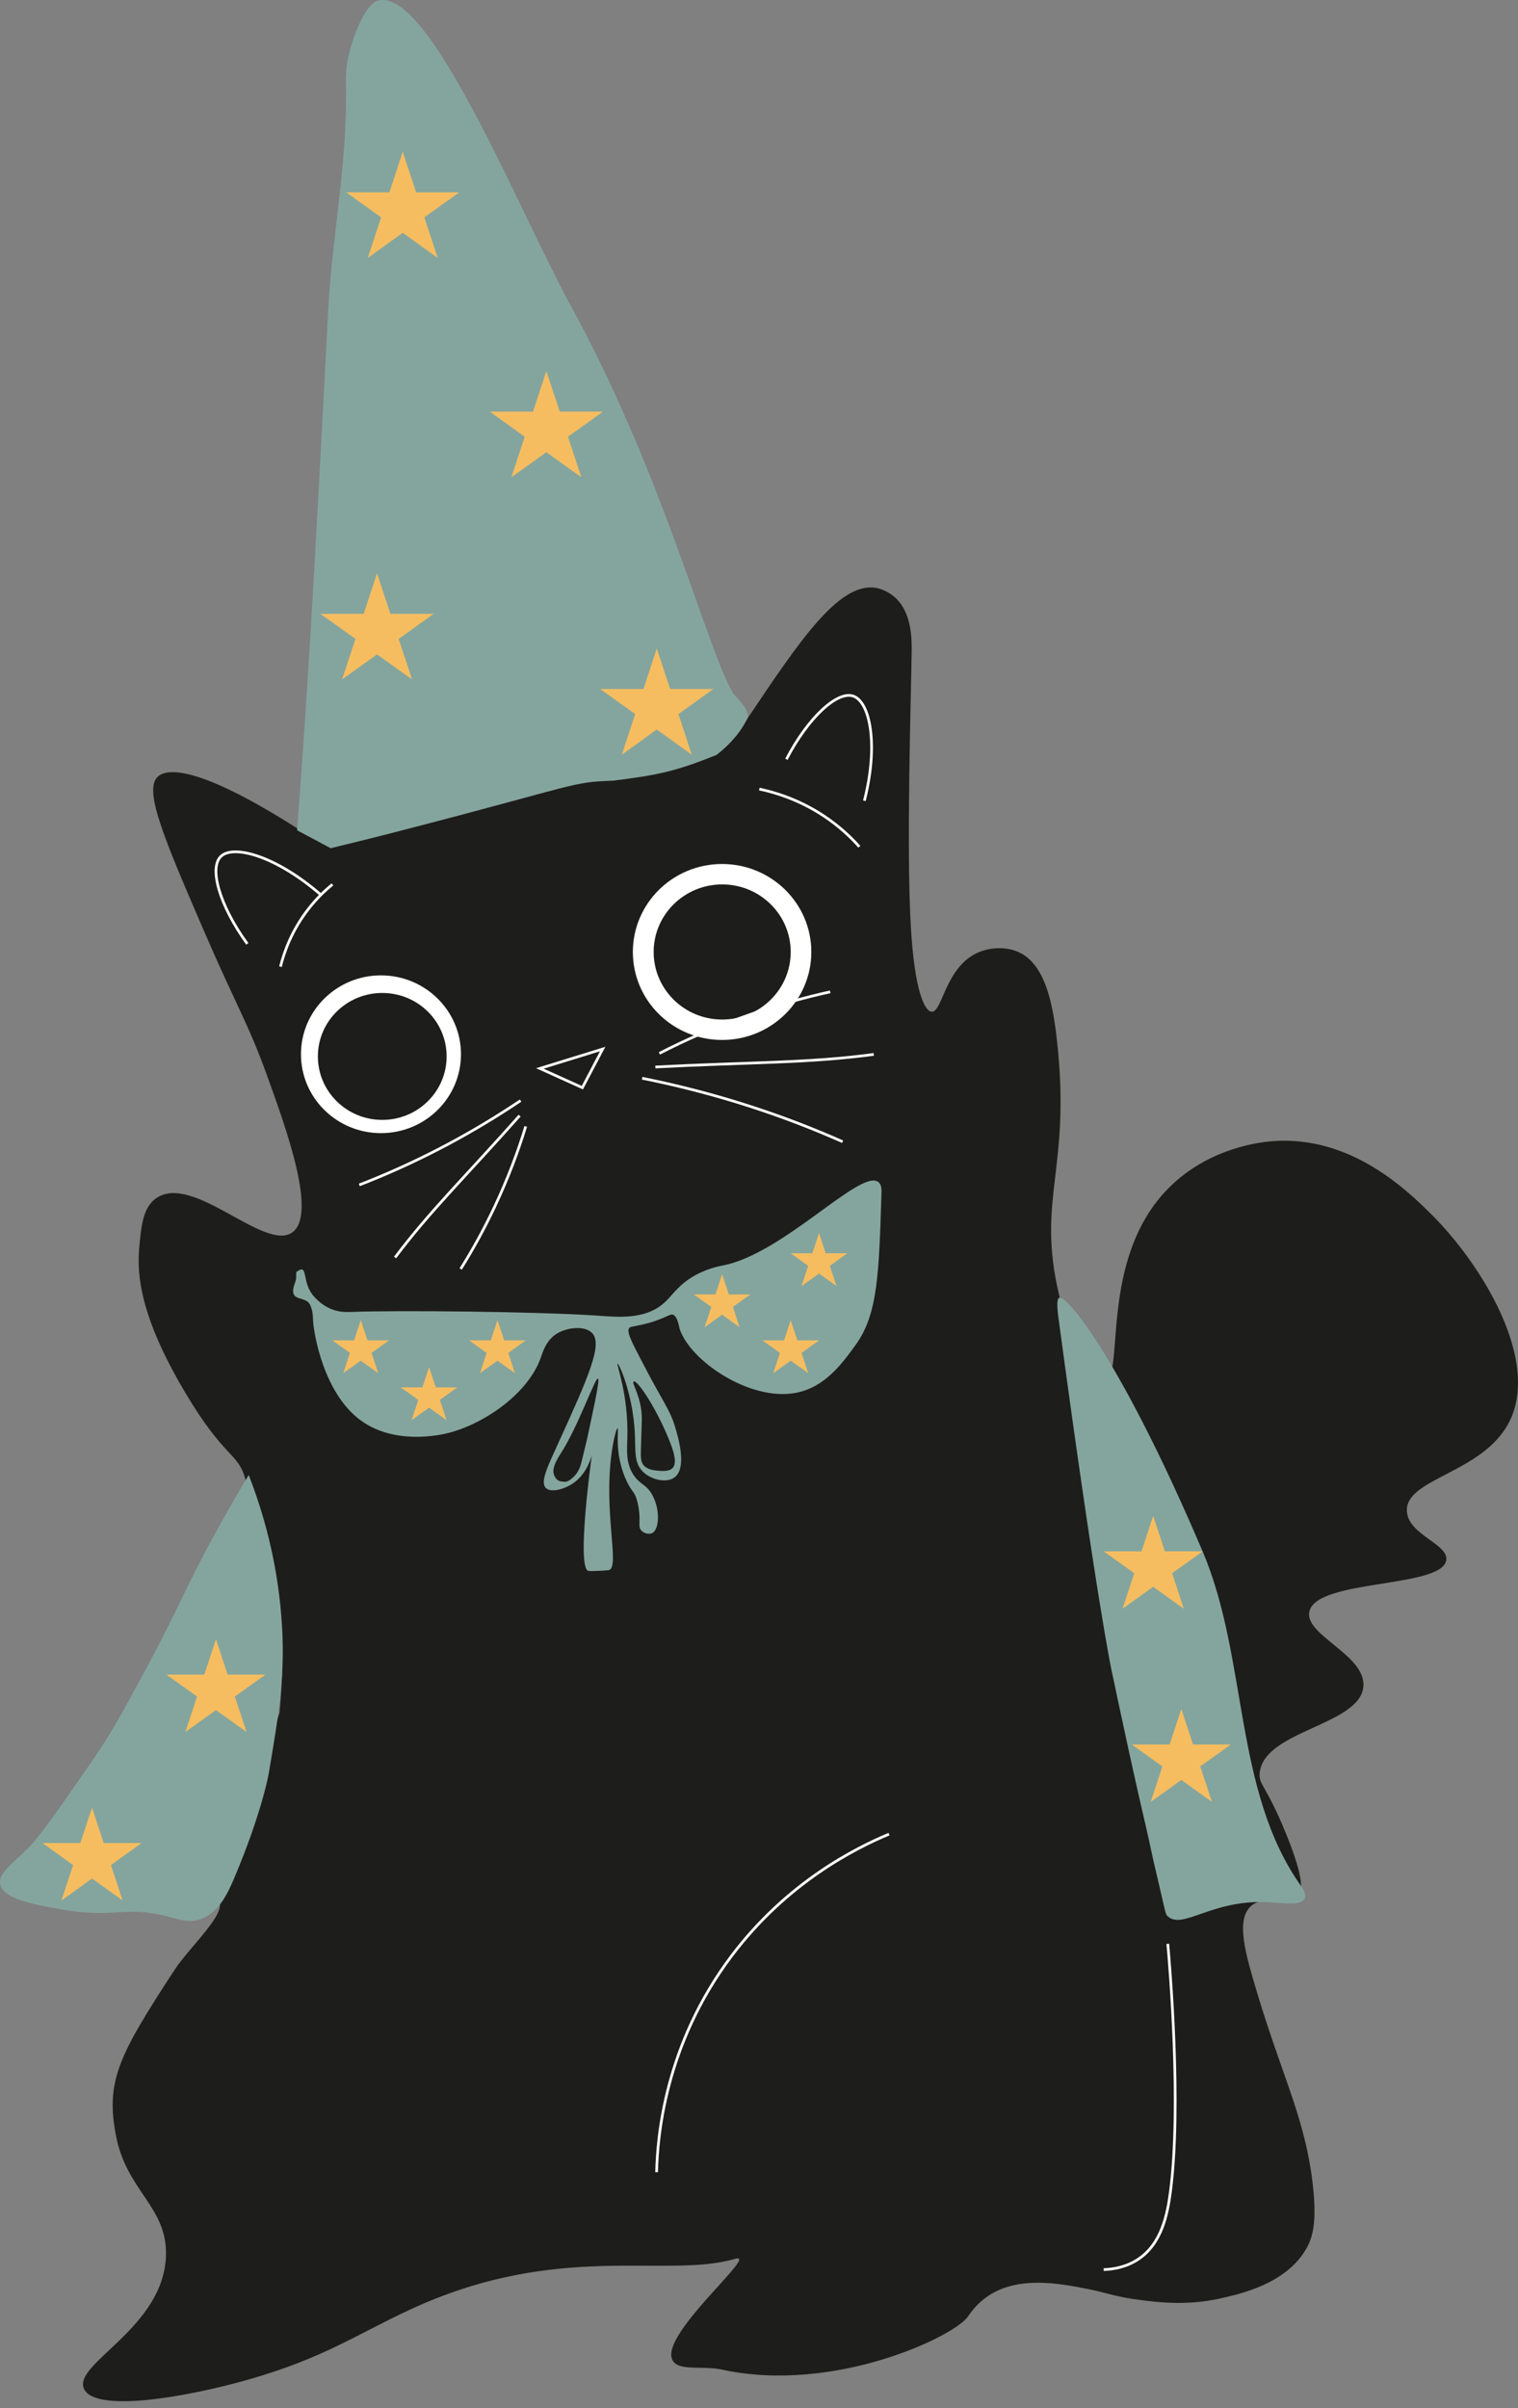 <svg width="169" height="268" viewBox="0 0 169 268" fill="none" xmlns="http://www.w3.org/2000/svg">
<rect x="0" y="0" width="169" height="268" fill="#808080" stroke="none"/>
<path d="M31.117 190.617C32.623 174.808 28.569 169.312 27.349 164.712C26.5 161.528 25.103 162.54 20.552 154.855C15.59 146.474 15.245 141.865 15.497 138.906C15.716 136.452 15.901 134.305 17.465 133.286C21.562 130.608 29.452 139.296 32.522 137.157C35.332 135.201 31.925 125.759 29.713 119.641C27.66 113.954 26.34 111.99 22.79 103.783C18.231 93.247 15.985 87.95 17.55 86.449C18.13 85.894 20.687 84.236 33.355 92.351C38.175 30.561 44.719 7.698 46.284 9.248C51.81 14.727 43.811 9.787 44.685 8.692C45.165 8.096 43.432 7.267 43.945 7.233C46.242 7.084 47.621 9.579 47.764 10.848C51.65 43.973 49.03 4.094 70.623 54.611C78.454 72.931 75.405 64.407 77.264 68.66C77.264 68.66 78.677 76.021 82.975 79.022C83.202 79.179 83.16 79.536 83.16 79.536C83.185 79.602 83.202 79.652 83.202 79.652C83.354 80.075 80.048 85.38 79.829 85.206C79.754 85.139 80.881 83.448 83.152 80.058C83.152 80.058 83.194 79.992 83.236 79.933C88.947 71.412 93.338 64.863 97.393 65.402C98.427 65.543 99.168 66.106 99.42 66.297C101.523 67.938 101.514 71.105 101.498 72.531C101.413 77.977 100.9 94.266 101.397 103.012C101.809 110.265 102.936 112.545 103.727 112.586C104.938 112.653 105.232 107.505 108.992 105.955C110.355 105.391 112.012 105.366 113.291 105.905C116.58 107.281 117.353 112.338 117.799 117.03C119.011 129.821 115.705 133.369 117.648 142.918C118.809 148.63 121.357 153.977 122.913 153.778C125.336 153.463 122.173 140.207 130.089 132.225C134.631 127.632 140.569 127.077 141.629 126.994C150.462 126.306 156.77 132.573 159.403 135.184C164.913 140.655 171.634 151.481 167.941 158.387C164.946 163.99 156.442 164.513 156.627 168.168C156.77 170.821 161.313 171.824 161.01 173.631C160.497 176.748 146.634 175.695 145.776 179.318C145.154 181.962 152.161 184.192 151.782 187.732C151.32 192.009 140.712 192.573 140.241 197.29C140.107 198.633 140.965 198.633 143.16 204.021C145.364 209.434 144.901 210.445 144.548 210.877C143.413 212.261 140.83 210.761 139.291 212.095C137.684 213.496 138.542 216.862 139.442 220.012C142.513 230.697 145.112 235.057 146.087 242.551C146.693 247.243 146.121 248.992 145.473 250.161C143.253 254.157 138.021 255.301 135.741 255.798C132.065 256.602 128.844 256.196 126.934 255.947C124.419 255.632 123.141 255.16 121.837 254.878C117.168 253.891 111.12 252.772 107.773 257.771C106.292 259.993 92.867 266.392 80.426 263.706C78.13 263.209 75.539 263.922 74.866 262.637C73.369 259.802 84.716 250.518 81.823 251.371C74.101 253.626 62.14 249.365 45.67 257.008C39.681 259.785 36.022 262.413 27.744 264.776C20.628 266.807 10.602 268.506 9.357 265.845C8.044 263.043 18.18 259.122 18.475 251.073C18.677 245.594 14.109 243.878 12.915 237.677C11.729 231.534 13.268 228.666 19.409 219.249C21.125 216.613 25.381 212.858 24.329 211.449" fill="#1D1D1B"/>
<path d="M42.413 126.098C47.333 126.098 51.321 122.168 51.321 117.32C51.321 112.471 47.333 108.541 42.413 108.541C37.494 108.541 33.506 112.471 33.506 117.32C33.506 122.168 37.494 126.098 42.413 126.098Z" fill="white"/>
<path d="M80.391 115.728C85.877 115.728 90.325 111.345 90.325 105.938C90.325 100.531 85.877 96.148 80.391 96.148C74.904 96.148 70.457 100.531 70.457 105.938C70.457 111.345 74.904 115.728 80.391 115.728Z" fill="white"/>
<path d="M84.538 87.809C86.296 88.182 88.938 88.969 91.68 90.776C93.429 91.929 94.742 93.18 95.667 94.225" stroke="white" stroke-width="0.3" stroke-miterlimit="10"/>
<path d="M87.55 84.493C89.981 79.826 93.202 76.892 94.969 77.455C96.853 78.061 97.829 82.86 96.231 89.111" stroke="white" stroke-width="0.3" stroke-miterlimit="10"/>
<path d="M31.226 107.571C31.629 105.955 32.479 103.518 34.38 101.097C35.263 99.97 36.188 99.091 37.013 98.42" stroke="white" stroke-width="0.3" stroke-miterlimit="10"/>
<path d="M27.534 105.035C24.43 100.766 23.261 96.604 24.582 95.311C25.987 93.935 30.764 95.278 35.677 99.539" stroke="white" stroke-width="0.3" stroke-miterlimit="10"/>
<path d="M57.958 122.476C52.785 125.95 47.124 129.017 40.933 131.495C40.622 131.62 40.311 131.744 39.999 131.86" stroke="white" stroke-width="0.3" stroke-miterlimit="10"/>
<path d="M57.848 124.151C51.834 130.923 47.805 134.836 43.986 139.934" stroke="white" stroke-width="0.3" stroke-miterlimit="10"/>
<path d="M58.53 125.353C57.706 128.047 56.587 131.081 55.065 134.305C53.837 136.9 52.55 139.205 51.288 141.211" stroke="white" stroke-width="0.3" stroke-miterlimit="10"/>
<path d="M60.104 118.899L67.094 116.74L64.834 121.037L60.104 118.899Z" fill="#1D1D1B" stroke="white" stroke-width="0.3" stroke-miterlimit="10"/>
<path d="M33.01 141.533C34.432 140.514 33.448 142.669 35.037 144.368C36.627 146.068 38.217 146.035 39.209 145.993C44.198 145.794 60.112 145.96 66.531 146.408C68.709 146.557 71.695 146.88 73.823 145.09C74.816 144.252 75.287 143.241 76.927 142.196C78.542 141.169 80.048 140.912 80.612 140.796C87.366 139.386 95.845 129.994 97.796 131.544C98.158 131.834 98.15 132.373 98.133 132.862C97.855 141.799 97.712 146.267 95.281 149.632C93.767 151.73 91.833 154.399 88.577 155.004C83.438 155.957 76.826 151.406 75.674 147.9C75.573 147.601 75.379 145.985 74.58 146.333C72.814 147.104 72.36 147.245 70.307 147.651C69.483 147.817 70.248 149.151 71.477 151.531C73.857 156.148 74.547 156.761 75.161 158.801C75.489 159.895 76.54 163.368 75.077 164.421C74.177 165.068 72.478 164.678 71.561 163.758C70.568 162.771 70.77 161.437 70.677 159.53C70.467 155.12 68.911 151.721 68.751 151.754C68.591 151.788 69.962 155.137 69.845 159.903C69.811 161.37 69.634 162.871 70.602 164.239C71.291 165.217 71.88 165.15 72.528 166.203C73.546 167.869 73.42 170.232 72.595 170.613C72.208 170.787 71.628 170.613 71.359 170.273C71.123 169.975 71.199 169.643 71.199 169.047C71.199 168.06 71.005 167.231 70.871 166.8C70.602 165.971 70.332 165.988 69.794 164.885C69.416 164.098 69.239 163.468 69.13 163.053C68.524 160.782 68.894 158.95 68.76 158.933C68.659 158.917 68.339 159.92 68.095 161.669C67.178 168.359 69.02 174.277 67.809 174.725C67.784 174.733 67.641 174.742 67.355 174.766C66.901 174.8 65.723 174.866 65.496 174.808C64.024 174.41 66.186 159.414 66.287 159.431C66.329 159.439 66.287 163.252 63.923 164.976C62.905 165.722 61.357 166.154 60.777 165.59C60.096 164.927 60.996 163.136 62.182 160.533C65.479 153.296 67.103 149.649 65.95 148.372C65.151 147.494 63.2 147.701 62.056 148.372C60.811 149.102 60.424 150.461 60.197 151.108C58.724 155.219 53.72 158.535 49.808 159.489C48.975 159.696 43.928 160.823 40.16 158.063C36.013 155.029 34.936 148.405 34.852 146.938C34.827 146.515 34.852 145.935 34.533 145.23C33.994 144.045 31.933 145.09 32.876 142.652C33.069 142.155 32.901 141.641 33.019 141.558L33.01 141.533Z" fill="#84A59D"/>
<path d="M98.974 204.104C95.349 205.621 87.644 209.418 81.428 217.683C73.95 227.622 73.193 237.934 73.1 241.723" stroke="white" stroke-width="0.3" stroke-miterlimit="10"/>
<path d="M80.402 113.457C84.615 113.457 88.031 110.091 88.031 105.939C88.031 101.786 84.615 98.42 80.402 98.42C76.188 98.42 72.772 101.786 72.772 105.939C72.772 110.091 76.188 113.457 80.402 113.457Z" fill="#1D1D1B"/>
<path d="M42.557 124.624C46.515 124.624 49.723 121.462 49.723 117.561C49.723 113.66 46.515 110.498 42.557 110.498C38.599 110.498 35.39 113.66 35.39 117.561C35.39 121.462 38.599 124.624 42.557 124.624Z" fill="#1D1D1B"/>
<path d="M117.933 144.419C118.859 144.112 125.024 151.805 133.89 172.645C138.954 184.541 137.322 199.239 144.809 209.824C144.935 210.007 145.498 210.769 145.238 211.3C144.834 212.129 142.773 211.748 140.948 211.673C134.782 211.433 131.636 214.806 129.979 213.223C129.769 213.024 129.769 212.925 129.054 209.8C128.759 208.523 128.44 207.246 128.17 205.961C127.338 201.991 127.026 201.369 123.721 185.743C123.721 185.743 122.013 177.669 117.858 146.807C117.748 146.011 117.563 144.544 117.925 144.419H117.933Z" fill="#84A59D"/>
<path d="M27.701 164.124C26.97 165.334 25.876 167.183 24.606 169.471C20.711 176.451 19.98 178.805 16.379 185.486C13.78 190.319 12.46 192.773 10.138 196.13C6.252 201.751 4.309 204.561 2.904 205.895C1.222 207.495 -0.217 208.532 0.027 209.7C0.364 211.3 3.602 211.897 6.563 212.436C12.905 213.588 13.814 211.972 18.844 213.315C19.98 213.621 20.98 213.978 22.209 213.605C24.32 212.966 25.363 210.679 26.07 209.012C29.207 201.61 29.93 197.299 29.93 197.299C31.083 190.485 31.823 186.1 31.318 179.825C30.822 173.624 29.325 168.327 27.684 164.132L27.701 164.124Z" fill="#84A59D"/>
<path d="M36.811 94.391C38.704 93.935 41.892 93.156 45.828 92.128C64.149 87.378 63.645 87.012 68.221 86.88C73.352 86.245 75.272 85.811 79.748 84.022C80.236 83.665 82.099 82.18 83.159 80.05C83.664 79.03 81.881 77.53 81.695 77.256C78.987 73.161 74.016 53.216 63.804 34.515C57.521 23.009 47.889 -1.305 42.119 0.055C40.756 0.378 39.461 3.71 38.956 5.576C38.443 7.482 38.493 9.008 38.502 9.405C38.746 17.919 36.937 26.366 36.517 34.871C36.517 34.871 35.978 45.722 34.977 63.545C34.599 70.243 34.002 80.174 33.076 92.393" fill="#84A59D"/>
<path d="M131.518 190.186L132.822 194.132H137.028L133.621 196.569L134.925 200.515L131.518 198.078L128.111 200.515L129.415 196.569L126.009 194.132H130.214L131.518 190.186Z" fill="#F6BD60"/>
<path d="M10.248 201.153L11.544 205.099H15.758L12.351 207.544L13.655 211.49L10.248 209.045L6.842 211.49L8.137 207.544L4.73 205.099H8.945L10.248 201.153Z" fill="#F6BD60"/>
<path d="M130.014 216.315C130.232 218.818 131.553 234.303 130.308 243.87C129.963 246.522 129.299 249.681 126.742 251.397C125.362 252.325 123.865 252.532 122.872 252.565" stroke="white" stroke-width="0.3" stroke-miterlimit="10"/>
<path d="M41.977 63.803L43.465 68.312H48.277L44.382 71.098L45.871 75.607L41.977 72.822L38.082 75.607L39.571 71.098L35.676 68.312H40.488L41.977 63.803Z" fill="#F6BD60"/>
<path d="M73.117 72.166L74.606 76.676H79.418L75.531 79.461L77.012 83.979L73.117 81.185L69.231 83.979L70.712 79.461L66.817 76.676H71.637L73.117 72.166Z" fill="#F6BD60"/>
<path d="M60.827 41.296L62.316 45.806H67.127L63.232 48.599L64.721 53.109L60.827 50.324L56.932 53.109L58.421 48.599L54.526 45.806H59.338L60.827 41.296Z" fill="#F6BD60"/>
<path d="M44.837 16.892L46.326 21.401H51.138L47.243 24.186L48.732 28.704L44.837 25.911L40.943 28.704L42.432 24.186L38.537 21.401H43.357L44.837 16.892Z" fill="#F6BD60"/>
<path d="M40.16 146.906L40.909 149.161H43.315L41.363 150.554L42.112 152.808L40.16 151.416L38.217 152.808L38.957 150.554L37.014 149.161H39.42L40.16 146.906Z" fill="#F6BD60"/>
<path d="M55.386 146.906L56.126 149.161H58.532L56.589 150.554L57.329 152.808L55.386 151.416L53.434 152.808L54.175 150.554L52.231 149.161H54.637L55.386 146.906Z" fill="#F6BD60"/>
<path d="M47.772 152.137L48.513 154.391H50.918L48.975 155.784L49.715 158.039L47.772 156.646L45.821 158.039L46.569 155.784L44.618 154.391H47.024L47.772 152.137Z" fill="#F6BD60"/>
<path d="M80.393 141.791L81.133 144.046H83.539L81.596 145.439L82.336 147.693L80.393 146.301L78.45 147.693L79.19 145.439L77.239 144.046H79.653L80.393 141.791Z" fill="#F6BD60"/>
<path d="M88.03 146.906L88.77 149.161H91.184L89.233 150.554L89.981 152.808L88.03 151.416L86.087 152.808L86.827 150.554L84.884 149.161H87.29L88.03 146.906Z" fill="#F6BD60"/>
<path d="M91.184 137.216L91.924 139.47H94.33L92.387 140.863L93.127 143.118L91.184 141.725L89.232 143.118L89.981 140.863L88.029 139.47H90.435L91.184 137.216Z" fill="#F6BD60"/>
<path d="M24.042 182.411L25.346 186.356H29.552L26.145 188.794L27.449 192.739L24.042 190.302L20.636 192.739L21.939 188.794L18.533 186.356H22.747L24.042 182.411Z" fill="#F6BD60"/>
<path d="M128.382 168.691L129.686 172.637H133.9L130.493 175.074L131.789 179.02L128.382 176.583L124.975 179.02L126.279 175.074L122.872 172.637H127.087L128.382 168.691Z" fill="#F6BD60"/>
<path d="M71.492 119.99C78.558 121.407 85.682 123.546 92.748 126.588C93.101 126.737 93.455 126.895 93.808 127.052" stroke="white" stroke-width="0.3" stroke-miterlimit="10"/>
<path d="M72.964 118.737C83.445 118.19 89.956 118.323 97.274 117.336" stroke="white" stroke-width="0.3" stroke-miterlimit="10"/>
<path d="M73.41 117.221C76.312 115.728 79.736 114.203 83.639 112.852C86.776 111.766 89.737 110.97 92.421 110.373" stroke="white" stroke-width="0.3" stroke-miterlimit="10"/>
<path d="M74.859 163.386C75.415 162.838 75.019 161.595 74.616 160.55C73.245 157.003 70.973 153.504 70.544 153.736C70.242 153.902 71.621 155.635 71.444 158.428C71.444 158.544 71.411 159.39 71.36 161.073C71.327 162.134 71.318 162.664 71.663 163.062C72.092 163.551 72.782 163.618 73.236 163.659C73.674 163.701 74.456 163.775 74.859 163.386Z" fill="#1D1D1B"/>
<path d="M61.72 164.223C61.409 163.577 61.796 162.731 62.393 161.803C64.429 158.669 66.304 153.107 66.59 153.422C66.792 153.646 65.926 157.451 65.346 160.194C65.32 160.311 65.118 161.131 64.723 162.764C64.471 163.792 63.983 164.265 63.604 164.571C63.133 164.953 62.906 164.92 62.528 164.862C62.157 164.812 61.939 164.679 61.72 164.223Z" fill="#1D1D1B"/>
</svg>
